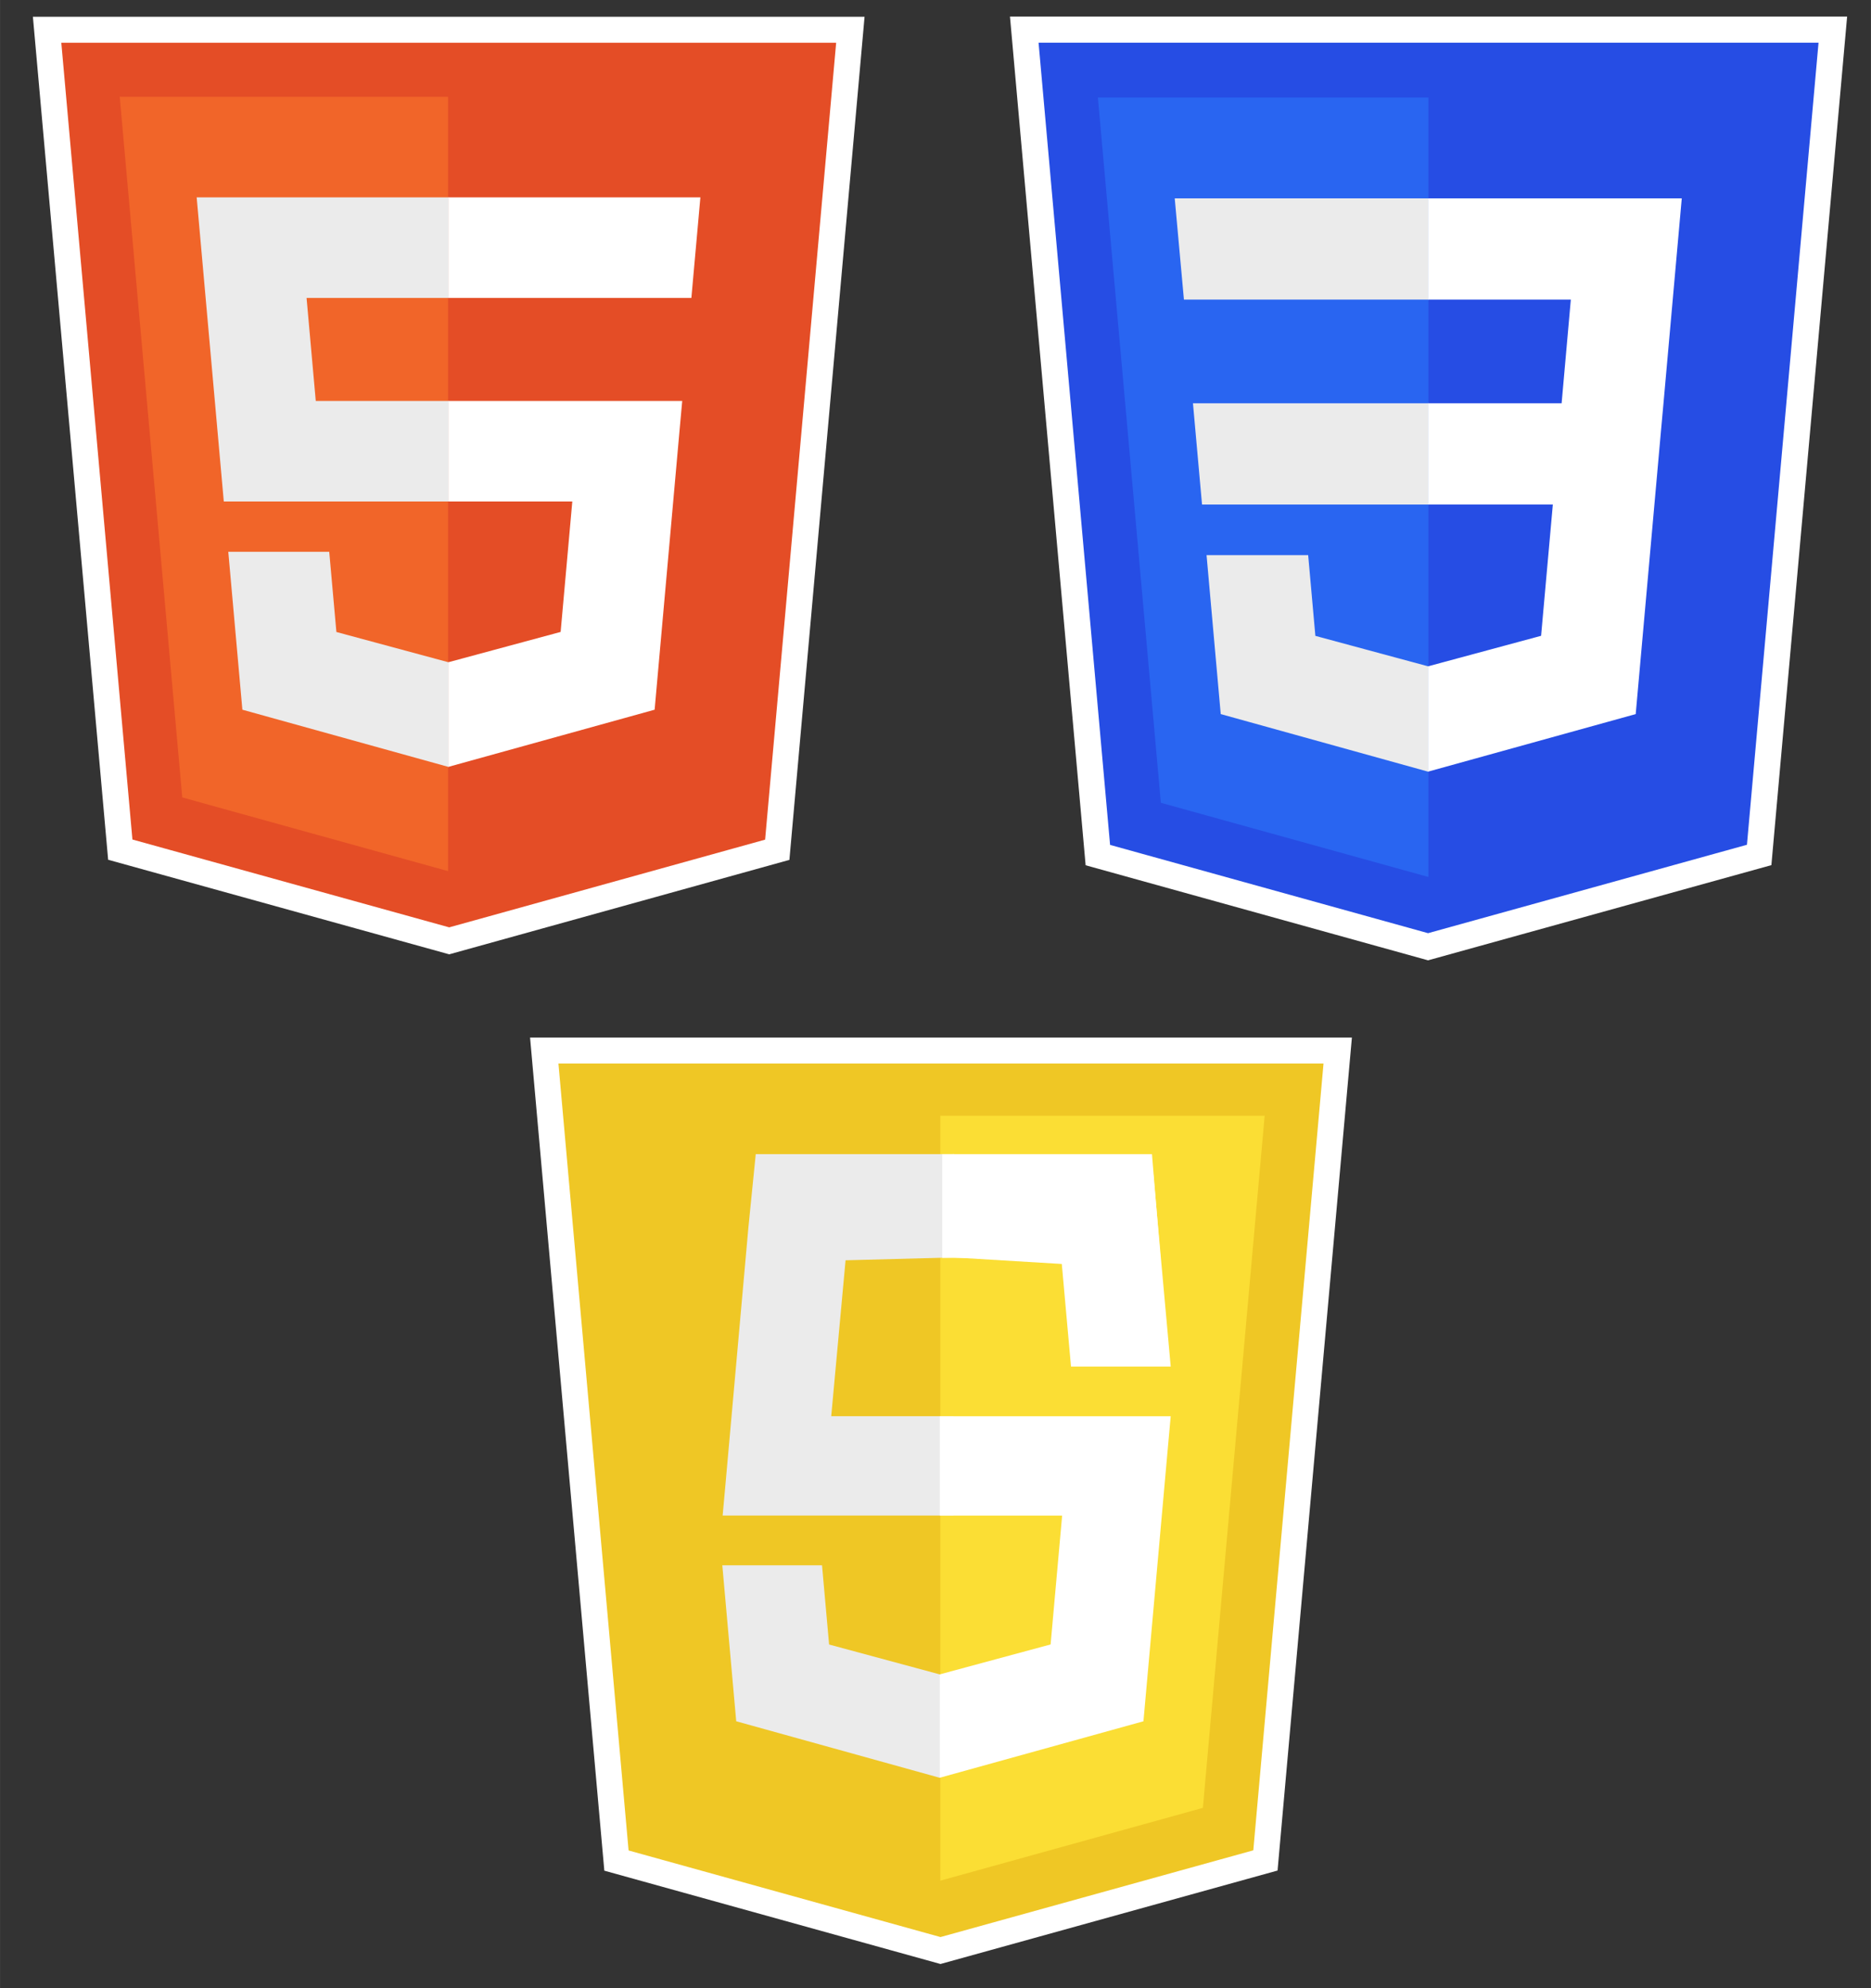 <?xml version="1.0" encoding="UTF-8" standalone="no"?>
<svg
   xmlns:dc="http://purl.org/dc/elements/1.1/"
   xmlns:cc="http://creativecommons.org/ns#"
   xmlns:rdf="http://www.w3.org/1999/02/22-rdf-syntax-ns#"
   xmlns:svg="http://www.w3.org/2000/svg"
   xmlns="http://www.w3.org/2000/svg"
   xmlns:sodipodi="http://sodipodi.sourceforge.net/DTD/sodipodi-0.dtd"
   xmlns:inkscape="http://www.inkscape.org/namespaces/inkscape"
   width="2353"
   height="2500"
   viewBox="0 0 256 272"
   preserveAspectRatio="xMidYMid"
   version="1.1"
   id="svg8"
   sodipodi:docname="html+css+js.svg"
   inkscape:version="0.92.3 (2405546, 2018-03-11)">
  <rect x="0" y="0" width="256" height="272" fill="#333333" stroke="none"/>
  <defs
     id="defs12" />
  <sodipodi:namedview
     pagecolor="#ffffff"
     bordercolor="#666666"
     borderopacity="1"
     objecttolerance="10"
     gridtolerance="10"
     guidetolerance="10"
     inkscape:pageopacity="0"
     inkscape:pageshadow="2"
     inkscape:window-width="1366"
     inkscape:window-height="705"
     id="namedview10"
     showgrid="false"
     inkscape:zoom="0.12866553"
     inkscape:cx="2329.4465"
     inkscape:cy="835.89331"
     inkscape:window-x="-8"
     inkscape:window-y="-8"
     inkscape:window-maximized="1"
     inkscape:current-layer="svg8" />
  <polygon
     style="fill:#264de4;stroke:#ffffff;stroke-width:11.735;stroke-miterlimit:4;stroke-dasharray:none;stroke-opacity:1"
     points="437.367,100.62 404.321,470.819 255.778,512 107.644,470.877 74.633,100.62 "
     id="polygon2989"
     transform="matrix(0.305,0,0,0.305,117.383,-26.633)" />
  <polygon
     style="fill:#2965f1"
     points="376.03,447.246 404.27,130.894 256,130.894 256,480.523 "
     id="polygon2991"
     transform="matrix(-0.305,0,0,0.305,273.523,-26.579)" />
  <polygon
     style="fill:#ebebeb"
     points="256,268.217 150.31,268.217 154.38,313.627 256,313.627 "
     id="polygon2993"
     transform="matrix(0.305,0,0,0.305,117.383,-26.633)" />
  <polygon
     style="fill:#ebebeb"
     points="256,176.305 255.843,176.305 142.132,176.305 146.26,221.716 256,221.716 "
     id="polygon2995"
     transform="matrix(0.305,0,0,0.305,117.383,-26.633)" />
  <polygon
     style="fill:#ebebeb"
     points="255.791,433.457 256,433.399 256,386.153 255.801,386.206 205.227,372.55 201.994,336.333 177.419,336.333 156.409,336.333 162.771,407.634 "
     id="polygon2997"
     transform="matrix(0.305,0,0,0.305,117.383,-26.633)" />
  <polygon
     style="fill:#ffffff"
     points="349.62,399.962 360.291,280.411 361.399,268.217 369.597,176.305 255.843,176.305 255.843,221.716 319.831,221.716 315.699,268.217 255.843,268.217 255.843,313.627 311.761,313.627 306.49,372.521 255.843,386.191 255.843,433.435 348.937,407.634 "
     id="polygon3005"
     transform="matrix(0.305,0,0,0.305,117.383,-26.633)" />
  <polygon
     style="fill:#e44d26;stroke:#ffffff;stroke-width:11.735;stroke-miterlimit:4;stroke-dasharray:none"
     points="437.367,100.62 404.321,470.819 255.778,512 107.644,470.877 74.633,100.62 "
     id="polygon3028"
     transform="matrix(-0.303,0,0,0.303,138.964,-26.418)" />
  <polygon
     style="fill:#f16529"
     points="256,130.894 256,480.523 376.03,447.246 404.27,130.894 "
     id="polygon3030"
     transform="matrix(-0.303,0,0,0.303,138.873,-26.418)" />
  <polygon
     style="fill:#ebebeb"
     points="191.76,221.716 256,221.716 256,176.305 255.843,176.305 142.132,176.305 143.219,188.488 154.38,313.627 256,313.627 256,268.217 195.91,268.217 "
     id="polygon3032"
     transform="matrix(0.303,0,0,0.303,-16.159,-26.418)" />
  <polygon
     style="fill:#ebebeb"
     points="255.791,433.457 256,433.399 256,386.153 255.801,386.206 205.227,372.55 201.994,336.333 177.419,336.333 156.409,336.333 162.771,407.634 "
     id="polygon3034"
     transform="matrix(0.303,0,0,0.303,-16.159,-26.418)" />
  <polygon
     style="fill:#ffffff"
     points="361.399,268.217 349.162,268.217 255.843,268.217 255.843,313.627 311.761,313.627 306.49,372.521 255.843,386.191 255.843,433.435 348.937,407.634 349.62,399.962 360.291,280.411 "
     id="polygon3044"
     transform="matrix(0.303,0,0,0.303,-16.159,-26.418)" />
  <polygon
     style="fill:#ffffff"
     points="365.531,221.716 366.442,211.509 368.511,188.488 369.597,176.305 255.843,176.305 255.843,204.509 255.843,221.605 255.843,221.716 365.385,221.716 "
     id="polygon3046"
     transform="matrix(0.303,0,0,0.303,-16.159,-26.418)" />
  <polygon
     transform="matrix(0.365,0,0,0.365,69.437,108.089)"
     style="fill:#efc725;stroke:#ffffff;stroke-width:9.731;stroke-miterlimit:4;stroke-dasharray:none;stroke-opacity:1"
     id="polygon2"
     points="40.845,401.254 13.775,97.632 311.225,97.632 284.127,401.205 162.318,434.975 " />
  <polygon
     transform="matrix(0.365,0,0,0.365,69.437,108.089)"
     style="fill:#fbde34"
     id="polygon4"
     points="162.25,122.083 162.25,408.787 260.678,381.5 283.836,122.083 " />
  <polygon
     transform="matrix(0.365,0,0,0.365,69.437,108.089)"
     style="fill:#ebebeb"
     id="polygon6"
     points="162.031,331.473 120.559,320.272 117.906,290.575 97.756,290.575 80.527,290.575 85.744,349.043 162.021,370.219 162.193,370.17 162.193,331.426 " />
  <polygon
     transform="matrix(0.365,0,0,0.365,69.437,108.089)"
     style="fill:#ebebeb"
     id="polygon8"
     points="167.312,175.177 167.209,136.454 93.065,136.454 90.311,163.903 81.559,261.938 80.651,271.937 90.686,271.937 167.209,271.937 167.209,234.7 121.355,234.7 126.732,176.258 " />
  <polygon
     transform="matrix(0.365,0,0,0.365,69.437,108.089)"
     style="fill:#ffffff"
     id="polygon10"
     points="167.12,175.183 207.791,177.632 211.242,216.079 231.393,216.079 248.623,216.079 242.109,144.133 167.129,136.437 166.957,136.485 166.957,175.229 " />
  <polyline
     transform="matrix(0.365,0,0,0.365,69.437,108.089)"
     style="fill:#ffffff"
     id="polyline12"
     points="244.784,175.343 241.593,136.454 162.99,136.454 162.99,160.606 162.99,175.246 162.99,175.343    244.784,175.343  " />
  <polygon
     transform="matrix(0.365,0,0,0.365,69.437,108.089)"
     style="fill:#ffffff"
     id="polygon14"
     points="162.064,331.459 162.064,370.201 238.404,349.043 238.963,342.752 247.715,244.717 248.623,234.718 238.588,234.718 162.064,234.718 162.064,271.954 207.918,271.954 203.596,320.247 " />
  <path
     style="fill:#ffffff;stroke-width:0.365"
     inkscape:connector-curvature="0"
     id="path16"
     d="M 157.084,171.521" />
  <path
     style="fill:#ffffff;stroke-width:0.365"
     inkscape:connector-curvature="0"
     id="path24"
     d="M 156.905,171.521" />
</svg>
